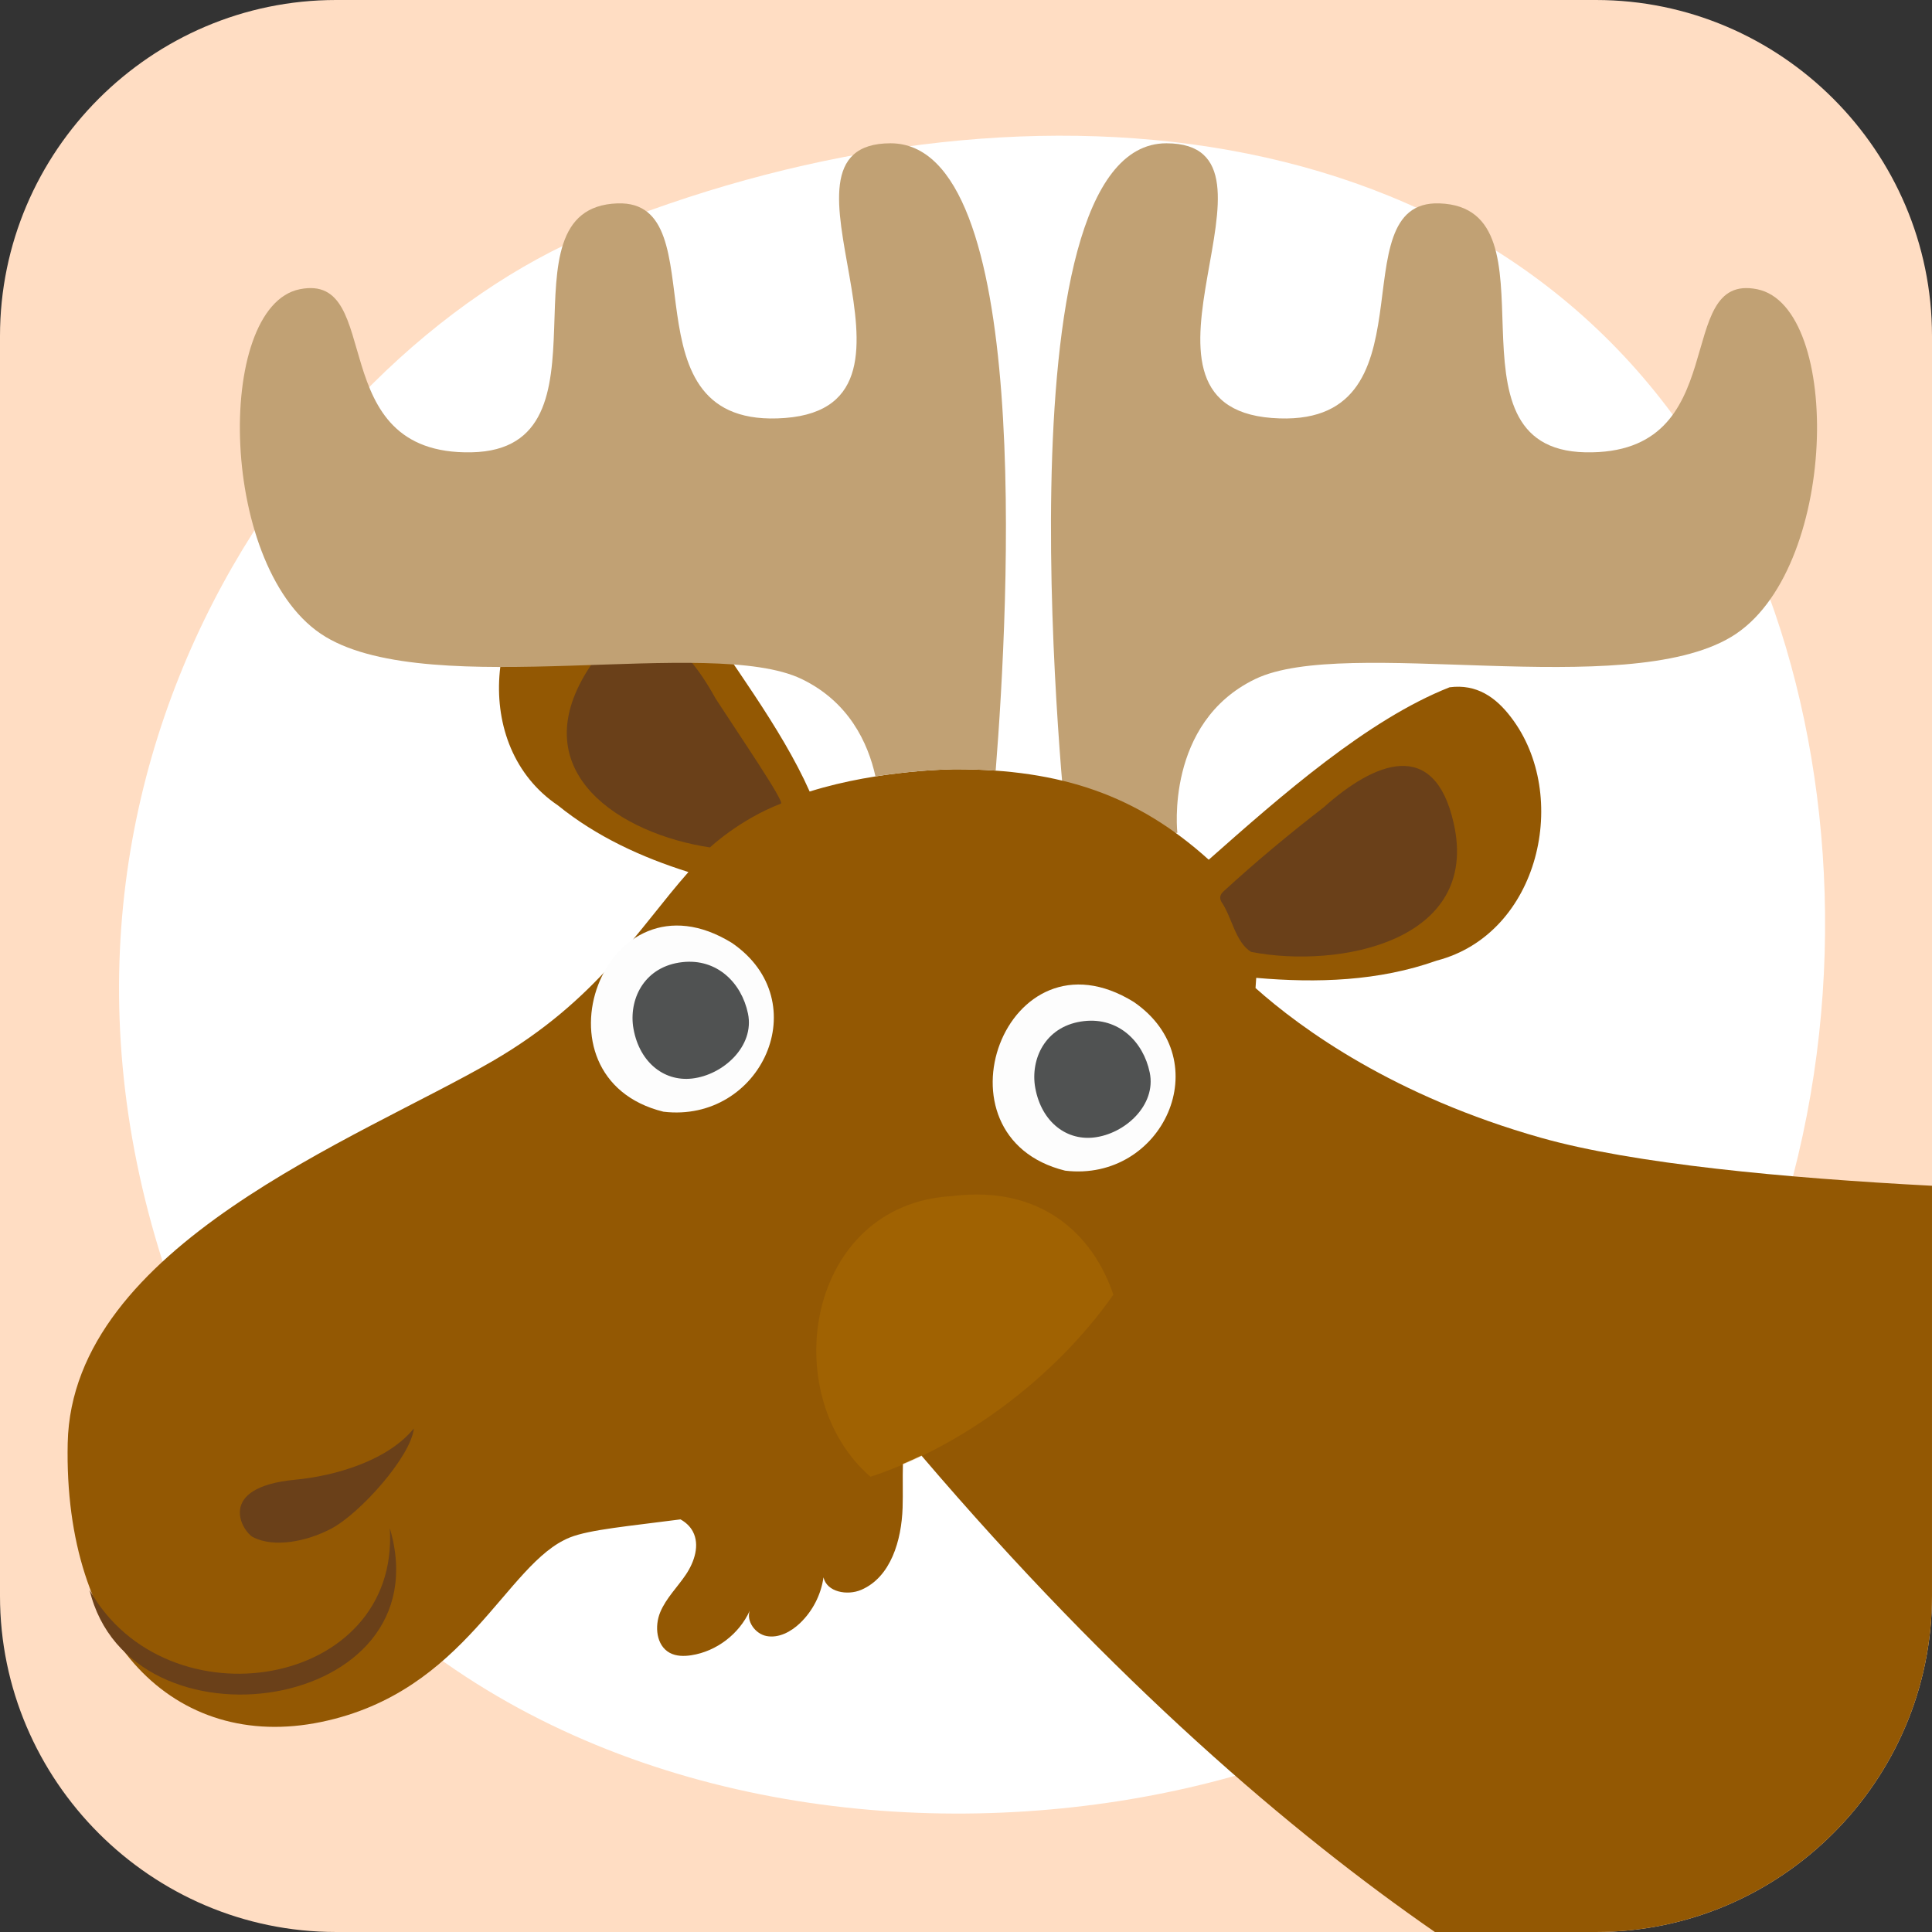 <?xml version="1.0" encoding="utf-8"?>
<!-- Generator: Adobe Illustrator 24.2.3, SVG Export Plug-In . SVG Version: 6.00 Build 0)  -->
<svg version="1.1" xmlns="http://www.w3.org/2000/svg" xmlns:xlink="http://www.w3.org/1999/xlink" x="0px" y="0px"
	 viewBox="0 0 314.216 314.215" enable-background="new 0 0 314.216 314.215" xml:space="preserve">
<rect x="0" y="0" width="314.216" height="314.215" fill="#333333" stroke="none"/>
<g id="memorygame_x5F_moose_x5F_hirvi">
	<path fill="#FFDDC3" d="M259.563,314.215H54.653C24.594,314.215,0,289.622,0,259.563V54.653C0,24.594,24.594,0,54.653,0h204.91
		c30.059,0,54.653,24.594,54.653,54.653v204.91C314.215,289.622,289.622,314.215,259.563,314.215z"/>
	<path fill="#FFFFFF" d="M276.686,74.235C239.539,15.273,161.127,11.167,96.488,37.77C48.123,57.675-6.454,132.761,32.781,221.852
		c39.571,89.853,163.143,87.006,212.596,44.307C307.722,212.328,307.197,122.664,276.686,74.235z"/>
	<g>
		<g id="muistipeli_x5F_hirvi_1_">
			<path fill="#C1A174" d="M173.51,135.454c0,0-12.138-112.2,16.207-112.15c22.23,0.039-10.154,42.58,17.119,44.674
				c27.272,2.094,10.472-35.481,27.272-34.901c20.243,0.698-0.698,39.995,23.733,40.485c24.431,0.49,13.961-29.317,27.921-26.525
				c13.961,2.792,13.262,46.07-4.188,56.54s-62.711-0.241-77.425,6.86s-12.667,25.017-12.667,25.017H173.51z"/>
			<path fill="#935803" d="M250.662,185.056c-23.907-6.751-38.968-17.684-46.466-24.362c0.05-0.561,0.086-1.112,0.113-1.657
				c9.879,0.865,19.927,0.547,29.356-2.806c16.771-4.36,21.796-26.909,12.089-39.568c-2.465-3.254-5.592-5.462-10.001-4.884
				c-13.352,5.266-27.388,17.625-39.167,28.044c-11.681-10.529-23.999-14.681-41.084-14.718c0,0-12.259,0-23.82,3.628
				c-4.686-10.536-12.971-21.108-19.072-30.818c-6.524-8.022-11.729-14.204-20.11-8.258c-13.374,8.704-16.113,31.656-1.754,41.336
				c6.275,5.079,13.585,8.431,21.219,10.834c-8.176,9.26-14.834,20.864-31.849,30.743c-21.639,12.564-68.406,30.015-69.104,62.124
				c-0.698,32.109,17.451,50.258,41.183,45.372c23.733-4.886,30.015-25.827,40.485-30.015c3.237-1.295,9.747-1.857,17.995-2.942
				c0.84,0.47,1.552,1.109,2.01,1.973c1.162,2.19,0.258,4.926-1.121,6.987c-1.379,2.061-3.225,3.84-4.18,6.128
				c-0.956,2.288-0.648,5.418,1.526,6.609c1.055,0.578,2.332,0.583,3.52,0.4c4.107-0.631,7.797-3.461,9.509-7.242
				c-0.591,1.692,0.884,3.761,2.72,4.116c1.985,0.383,3.984-0.693,5.447-2.088c2.06-1.964,3.431-4.637,3.825-7.456
				c0.542,2.4,3.869,3.003,6.131,2.034c4.838-2.072,6.558-8.07,6.735-13.33c0.079-2.359-0.019-4.776,0.053-7.152
				c1.007-0.43,2.011-0.881,3.013-1.353c31.462,36.87,60.197,61.346,83.504,77.481h26.196c30.059,0.002,54.652-24.592,54.652-54.651
				V192.85C290.375,191.6,265.661,189.292,250.662,185.056z"/>
			<path fill="#FDFDFD" d="M107.896,180.805c-22.36-5.515-9.666-40.317,11.159-27.439
				C132.936,162.898,123.736,182.693,107.896,180.805z"/>
			<path fill="#505252" d="M110.979,156.479c5.604-0.626,9.631,3.331,10.673,8.376c1.094,5.301-4.043,9.991-9.106,10.557
				c-4.767,0.533-8.784-2.916-9.592-8.559C102.364,162.165,104.978,157.149,110.979,156.479z"/>
			<path fill="#FDFDFD" d="M173.236,190.395c-22.36-5.515-9.666-40.317,11.159-27.439
				C198.276,172.488,189.076,192.283,173.236,190.395z"/>
			<path fill="#505252" d="M176.319,166.069c5.604-0.626,9.631,3.331,10.673,8.376c1.094,5.301-4.043,9.991-9.106,10.557
				c-4.767,0.533-8.784-2.916-9.592-8.559C167.703,171.755,170.318,166.739,176.319,166.069z"/>
			<g>
				<path fill="#6A4019" d="M67.311,232.321c-4.275,5.235-12.783,7.722-19.299,8.337c-13.04,1.231-8.567,8.454-6.877,9.331
					c3.446,1.789,8.764,0.708,12.683-1.343C58.586,246.151,66.824,236.873,67.311,232.321z"/>
			</g>
			<path fill="#6A4019" d="M14.569,258.588C27.081,280.84,65.013,274.67,63.4,248.546C72.288,278.614,21.131,285.973,14.569,258.588
				z"/>
			<path opacity="0.3" fill="#BF7900" enable-background="new    " d="M154.871,194.527c-23.715,1.302-28.694,32.286-13.303,45.649
				c14.462-4.719,29.748-15.713,39.509-29.612C177.768,200.76,169.33,192.714,154.871,194.527z"/>
			<path fill="#6A4019" d="M236.428,133.906c4.355,19.214-18.639,23.678-32.943,20.913c-2.578-1.575-3.12-5.671-4.856-8.176
				c-0.317-0.639-0.213-1.145,0.38-1.688c5.221-4.786,10.657-9.316,16.26-13.641C223.494,123.957,233.282,119.841,236.428,133.906z"
				/>
			<path fill="#6A4019" d="M95.563,109.019c-10.495,16.674,5.497,26.657,19.907,28.803c0,0,4.75-4.5,11.534-7.125
				c0.666-0.258-6.776-11.148-10.623-17.09C111.069,103.936,103.204,96.798,95.563,109.019z"/>
		</g>
		<g id="Layer_1_25_">
		</g>
	</g>
	<g>
		<path fill="#C1A174" d="M161.934,125.336c2.192-27.583,5.977-102.073-17.121-102.032c-22.23,0.039,10.154,42.58-17.119,44.674
			c-27.272,2.094-10.472-35.481-27.272-34.901c-20.243,0.698,0.698,39.995-23.733,40.485c-24.431,0.49-13.96-29.317-27.921-26.525
			c-13.96,2.792-13.262,46.07,4.188,56.54c17.45,10.47,62.711-0.241,77.425,6.86c7.665,3.699,10.777,10.33,12.004,15.837
			c7.352-1.17,13.117-1.17,13.117-1.17C157.725,125.109,159.863,125.187,161.934,125.336z"/>
	</g>
</g>
<g id="Layer_1">
</g>
</svg>
